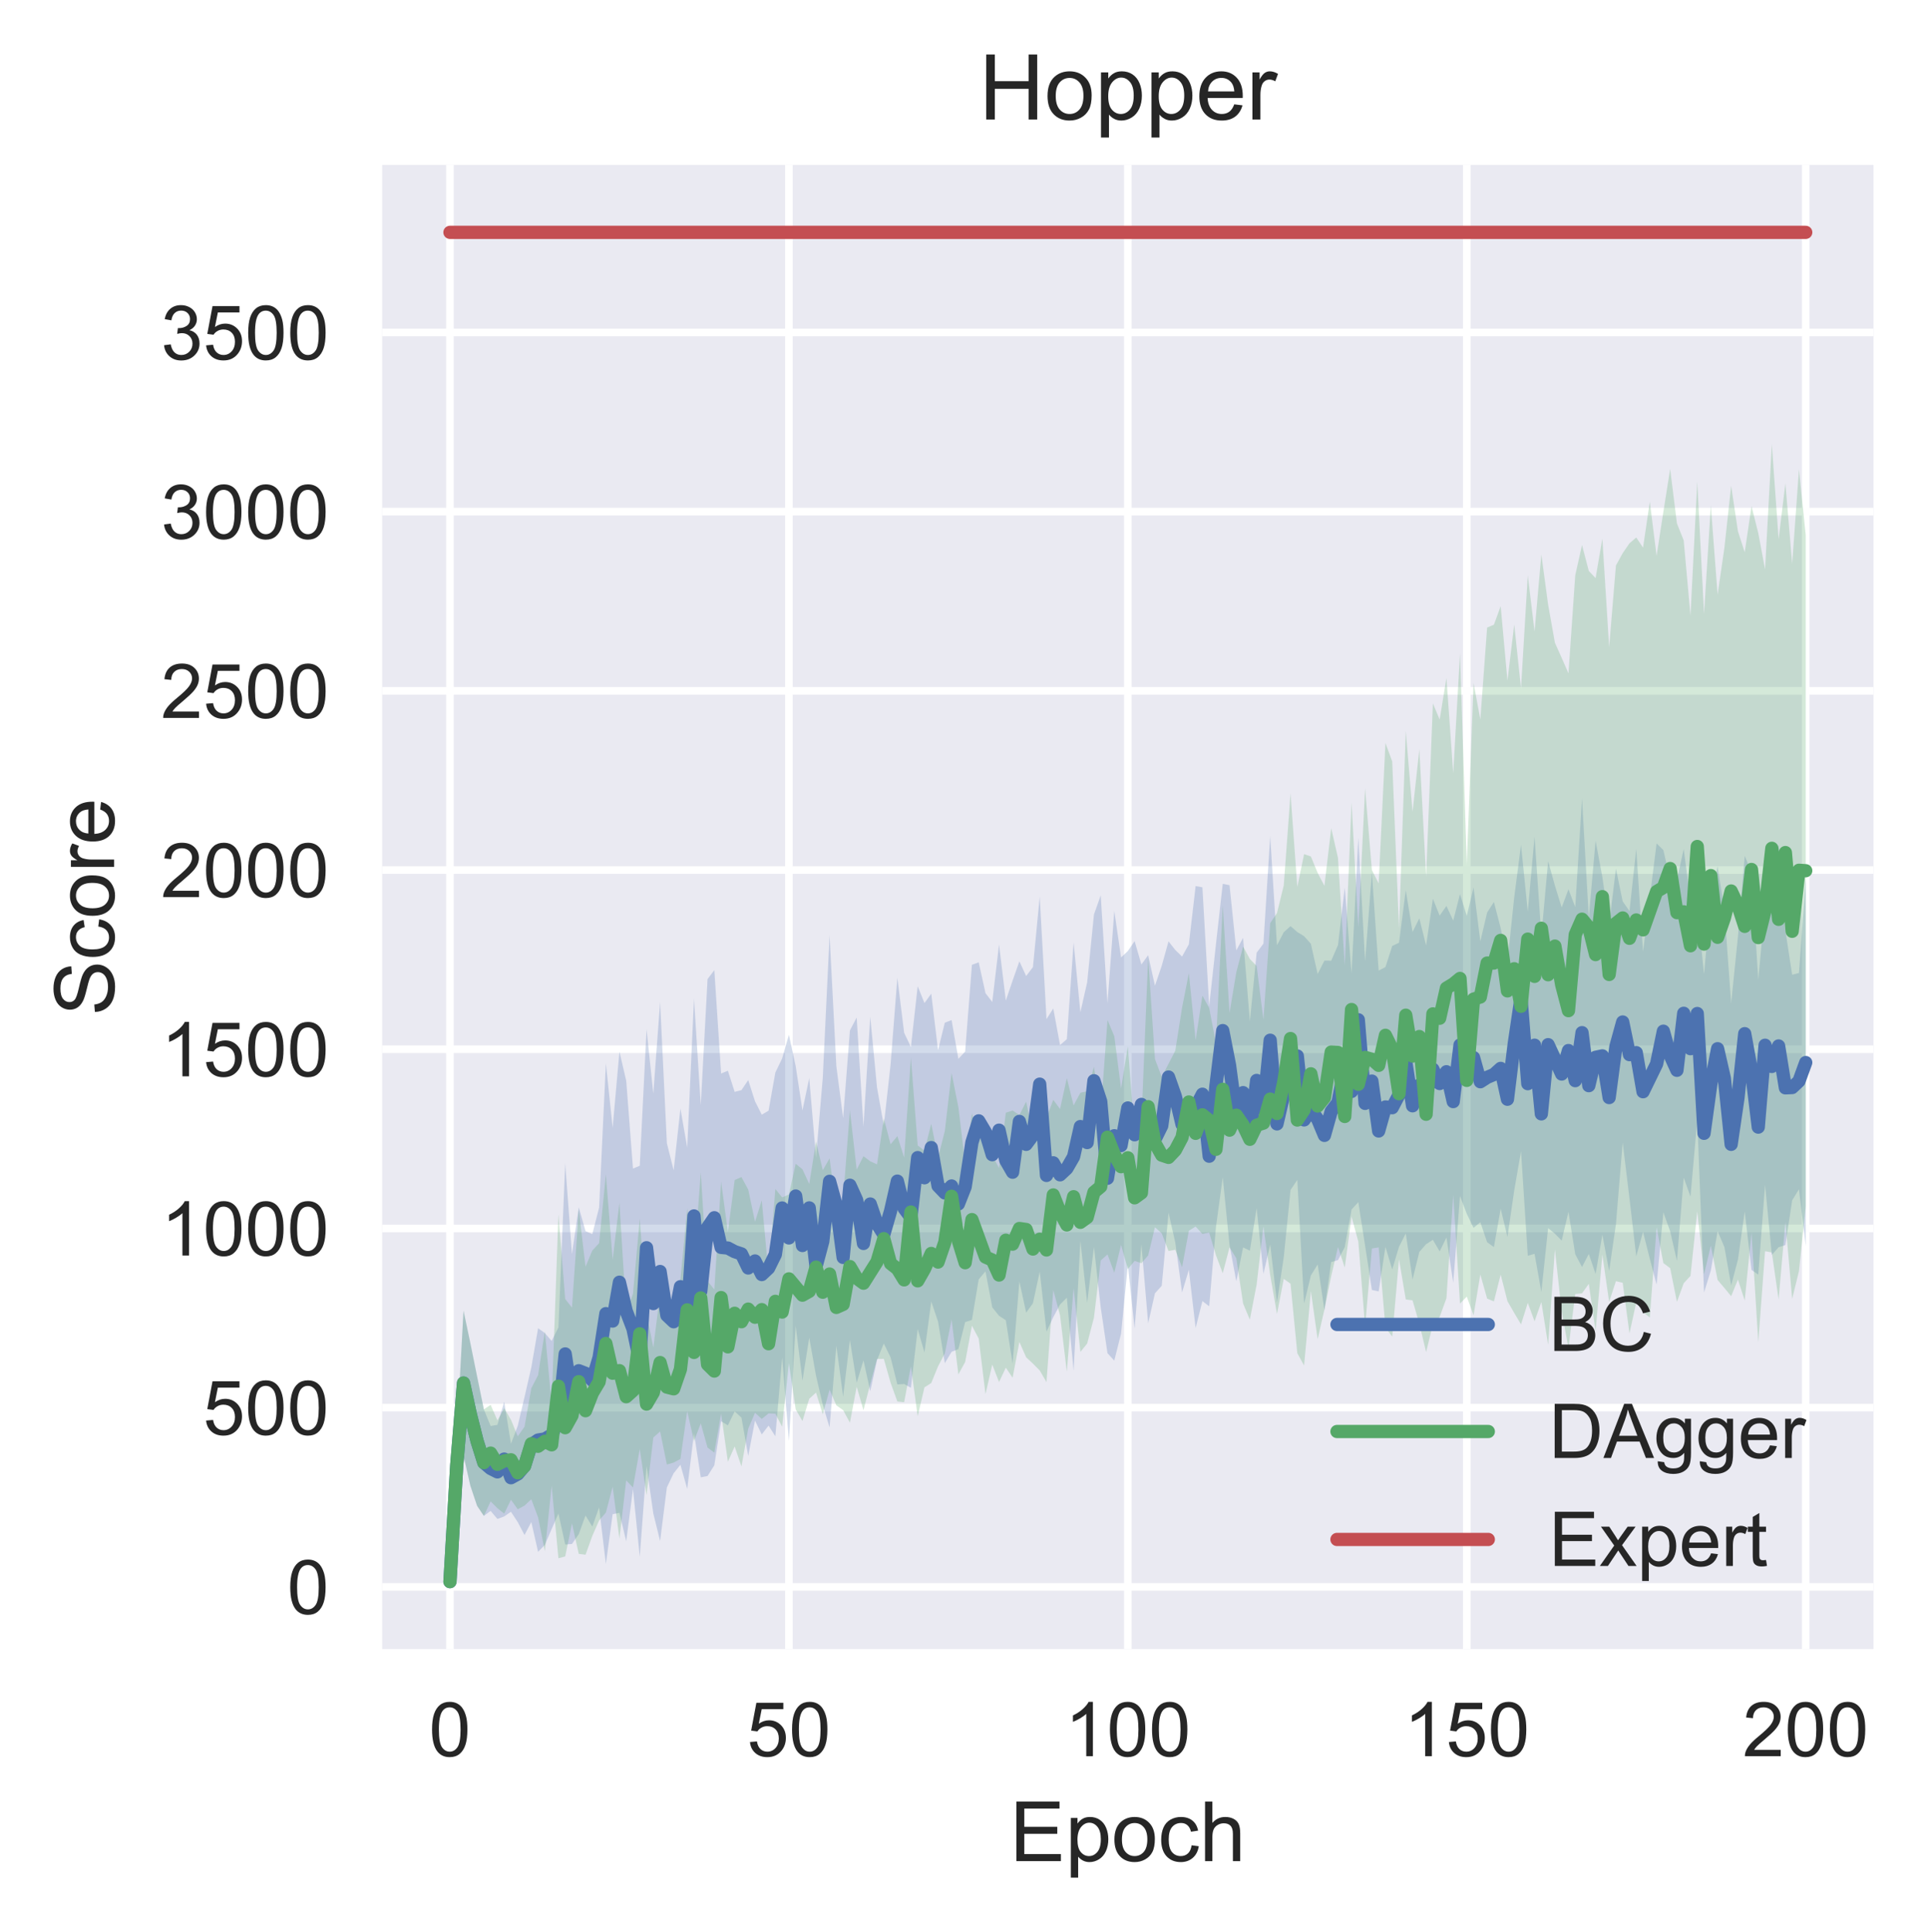 <?xml version="1.0" encoding="utf-8" standalone="no"?>
<!DOCTYPE svg PUBLIC "-//W3C//DTD SVG 1.1//EN"
  "http://www.w3.org/Graphics/SVG/1.1/DTD/svg11.dtd">
<!-- Created with matplotlib (https://matplotlib.org/) -->
<svg height="255.315pt" version="1.1" viewBox="0 0 254.784 255.315" width="254.784pt" xmlns="http://www.w3.org/2000/svg" xmlns:xlink="http://www.w3.org/1999/xlink">
 <defs>
  <style type="text/css">
*{stroke-linecap:butt;stroke-linejoin:round;}
  </style>
 </defs>
 <g id="figure_1">
  <g id="patch_1">
   <path d="M 0 255.315 
L 254.784 255.315 
L 254.784 0 
L 0 0 
z
" style="fill:#ffffff;"/>
  </g>
  <g id="axes_1">
   <g id="patch_2">
    <path d="M 50.504 217.909 
L 247.584 217.909 
L 247.584 21.789 
L 50.504 21.789 
z
" style="fill:#eaeaf2;"/>
   </g>
   <g id="matplotlib.axis_1">
    <g id="xtick_1">
     <g id="line2d_1">
      <path clip-path="url(#p3f9ed97355)" d="M 59.462 217.909 
L 59.462 21.789 
" style="fill:none;stroke:#ffffff;stroke-linecap:round;"/>
     </g>
     <g id="line2d_2"/>
     <g id="text_1">
      <!-- 0 -->
      <defs>
       <path d="M 4.156 35.297 
Q 4.156 48 6.766 55.734 
Q 9.375 63.484 14.516 67.672 
Q 19.672 71.875 27.484 71.875 
Q 33.25 71.875 37.594 69.547 
Q 41.938 67.234 44.766 62.859 
Q 47.609 58.5 49.219 52.219 
Q 50.828 45.953 50.828 35.297 
Q 50.828 22.703 48.234 14.969 
Q 45.656 7.234 40.5 3 
Q 35.359 -1.219 27.484 -1.219 
Q 17.141 -1.219 11.234 6.203 
Q 4.156 15.141 4.156 35.297 
z
M 13.188 35.297 
Q 13.188 17.672 17.312 11.828 
Q 21.438 6 27.484 6 
Q 33.547 6 37.672 11.859 
Q 41.797 17.719 41.797 35.297 
Q 41.797 52.984 37.672 58.781 
Q 33.547 64.594 27.391 64.594 
Q 21.344 64.594 17.719 59.469 
Q 13.188 52.938 13.188 35.297 
z
" id="ArialMT-48"/>
      </defs>
      <g style="fill:#262626;" transform="translate(56.681 232.067)scale(0.1 -0.1)">
       <use xlink:href="#ArialMT-48"/>
      </g>
     </g>
    </g>
    <g id="xtick_2">
     <g id="line2d_3">
      <path clip-path="url(#p3f9ed97355)" d="M 104.253 217.909 
L 104.253 21.789 
" style="fill:none;stroke:#ffffff;stroke-linecap:round;"/>
     </g>
     <g id="line2d_4"/>
     <g id="text_2">
      <!-- 50 -->
      <defs>
       <path d="M 4.156 18.75 
L 13.375 19.531 
Q 14.406 12.797 18.141 9.391 
Q 21.875 6 27.156 6 
Q 33.5 6 37.891 10.781 
Q 42.281 15.578 42.281 23.484 
Q 42.281 31 38.062 35.344 
Q 33.844 39.703 27 39.703 
Q 22.75 39.703 19.328 37.766 
Q 15.922 35.844 13.969 32.766 
L 5.719 33.844 
L 12.641 70.609 
L 48.25 70.609 
L 48.25 62.203 
L 19.672 62.203 
L 15.828 42.969 
Q 22.266 47.469 29.344 47.469 
Q 38.719 47.469 45.156 40.969 
Q 51.609 34.469 51.609 24.266 
Q 51.609 14.547 45.953 7.469 
Q 39.062 -1.219 27.156 -1.219 
Q 17.391 -1.219 11.203 4.25 
Q 5.031 9.719 4.156 18.75 
z
" id="ArialMT-53"/>
      </defs>
      <g style="fill:#262626;" transform="translate(98.692 232.067)scale(0.1 -0.1)">
       <use xlink:href="#ArialMT-53"/>
       <use x="55.615" xlink:href="#ArialMT-48"/>
      </g>
     </g>
    </g>
    <g id="xtick_3">
     <g id="line2d_5">
      <path clip-path="url(#p3f9ed97355)" d="M 149.044 217.909 
L 149.044 21.789 
" style="fill:none;stroke:#ffffff;stroke-linecap:round;"/>
     </g>
     <g id="line2d_6"/>
     <g id="text_3">
      <!-- 100 -->
      <defs>
       <path d="M 37.25 0 
L 28.469 0 
L 28.469 56 
Q 25.297 52.984 20.141 49.953 
Q 14.984 46.922 10.891 45.406 
L 10.891 53.906 
Q 18.266 57.375 23.781 62.297 
Q 29.297 67.234 31.594 71.875 
L 37.25 71.875 
z
" id="ArialMT-49"/>
      </defs>
      <g style="fill:#262626;" transform="translate(140.702 232.067)scale(0.1 -0.1)">
       <use xlink:href="#ArialMT-49"/>
       <use x="55.615" xlink:href="#ArialMT-48"/>
       <use x="111.23" xlink:href="#ArialMT-48"/>
      </g>
     </g>
    </g>
    <g id="xtick_4">
     <g id="line2d_7">
      <path clip-path="url(#p3f9ed97355)" d="M 193.835 217.909 
L 193.835 21.789 
" style="fill:none;stroke:#ffffff;stroke-linecap:round;"/>
     </g>
     <g id="line2d_8"/>
     <g id="text_4">
      <!-- 150 -->
      <g style="fill:#262626;" transform="translate(185.493 232.067)scale(0.1 -0.1)">
       <use xlink:href="#ArialMT-49"/>
       <use x="55.615" xlink:href="#ArialMT-53"/>
       <use x="111.23" xlink:href="#ArialMT-48"/>
      </g>
     </g>
    </g>
    <g id="xtick_5">
     <g id="line2d_9">
      <path clip-path="url(#p3f9ed97355)" d="M 238.625 217.909 
L 238.625 21.789 
" style="fill:none;stroke:#ffffff;stroke-linecap:round;"/>
     </g>
     <g id="line2d_10"/>
     <g id="text_5">
      <!-- 200 -->
      <defs>
       <path d="M 50.344 8.453 
L 50.344 0 
L 3.031 0 
Q 2.938 3.172 4.047 6.109 
Q 5.859 10.938 9.828 15.625 
Q 13.812 20.312 21.344 26.469 
Q 33.016 36.031 37.109 41.625 
Q 41.219 47.219 41.219 52.203 
Q 41.219 57.422 37.469 61 
Q 33.734 64.594 27.734 64.594 
Q 21.391 64.594 17.578 60.781 
Q 13.766 56.984 13.719 50.25 
L 4.688 51.172 
Q 5.609 61.281 11.656 66.578 
Q 17.719 71.875 27.938 71.875 
Q 38.234 71.875 44.234 66.156 
Q 50.25 60.453 50.25 52 
Q 50.25 47.703 48.484 43.547 
Q 46.734 39.406 42.656 34.812 
Q 38.578 30.219 29.109 22.219 
Q 21.188 15.578 18.938 13.203 
Q 16.703 10.844 15.234 8.453 
z
" id="ArialMT-50"/>
      </defs>
      <g style="fill:#262626;" transform="translate(230.284 232.067)scale(0.1 -0.1)">
       <use xlink:href="#ArialMT-50"/>
       <use x="55.615" xlink:href="#ArialMT-48"/>
       <use x="111.23" xlink:href="#ArialMT-48"/>
      </g>
     </g>
    </g>
    <g id="text_6">
     <!-- Epoch -->
     <defs>
      <path d="M 7.906 0 
L 7.906 71.578 
L 59.672 71.578 
L 59.672 63.141 
L 17.391 63.141 
L 17.391 41.219 
L 56.984 41.219 
L 56.984 32.812 
L 17.391 32.812 
L 17.391 8.453 
L 61.328 8.453 
L 61.328 0 
z
" id="ArialMT-69"/>
      <path d="M 6.594 -19.875 
L 6.594 51.859 
L 14.594 51.859 
L 14.594 45.125 
Q 17.438 49.078 21 51.047 
Q 24.562 53.031 29.641 53.031 
Q 36.281 53.031 41.359 49.609 
Q 46.438 46.188 49.016 39.953 
Q 51.609 33.734 51.609 26.312 
Q 51.609 18.359 48.75 11.984 
Q 45.906 5.609 40.453 2.219 
Q 35.016 -1.172 29 -1.172 
Q 24.609 -1.172 21.109 0.688 
Q 17.625 2.547 15.375 5.375 
L 15.375 -19.875 
z
M 14.547 25.641 
Q 14.547 15.625 18.594 10.844 
Q 22.656 6.062 28.422 6.062 
Q 34.281 6.062 38.453 11.016 
Q 42.625 15.969 42.625 26.375 
Q 42.625 36.281 38.547 41.203 
Q 34.469 46.141 28.812 46.141 
Q 23.188 46.141 18.859 40.891 
Q 14.547 35.641 14.547 25.641 
z
" id="ArialMT-112"/>
      <path d="M 3.328 25.922 
Q 3.328 40.328 11.328 47.266 
Q 18.016 53.031 27.641 53.031 
Q 38.328 53.031 45.109 46.016 
Q 51.906 39.016 51.906 26.656 
Q 51.906 16.656 48.906 10.906 
Q 45.906 5.172 40.156 2 
Q 34.422 -1.172 27.641 -1.172 
Q 16.75 -1.172 10.031 5.812 
Q 3.328 12.797 3.328 25.922 
z
M 12.359 25.922 
Q 12.359 15.969 16.703 11.016 
Q 21.047 6.062 27.641 6.062 
Q 34.188 6.062 38.531 11.031 
Q 42.875 16.016 42.875 26.219 
Q 42.875 35.844 38.5 40.797 
Q 34.125 45.75 27.641 45.75 
Q 21.047 45.75 16.703 40.812 
Q 12.359 35.891 12.359 25.922 
z
" id="ArialMT-111"/>
      <path d="M 40.438 19 
L 49.078 17.875 
Q 47.656 8.938 41.812 3.875 
Q 35.984 -1.172 27.484 -1.172 
Q 16.844 -1.172 10.375 5.781 
Q 3.906 12.75 3.906 25.734 
Q 3.906 34.125 6.688 40.422 
Q 9.469 46.734 15.156 49.875 
Q 20.844 53.031 27.547 53.031 
Q 35.984 53.031 41.359 48.75 
Q 46.734 44.484 48.25 36.625 
L 39.703 35.297 
Q 38.484 40.531 35.375 43.156 
Q 32.281 45.797 27.875 45.797 
Q 21.234 45.797 17.078 41.031 
Q 12.938 36.281 12.938 25.984 
Q 12.938 15.531 16.938 10.797 
Q 20.953 6.062 27.391 6.062 
Q 32.562 6.062 36.031 9.234 
Q 39.5 12.406 40.438 19 
z
" id="ArialMT-99"/>
      <path d="M 6.594 0 
L 6.594 71.578 
L 15.375 71.578 
L 15.375 45.906 
Q 21.531 53.031 30.906 53.031 
Q 36.672 53.031 40.922 50.75 
Q 45.172 48.484 47 44.484 
Q 48.828 40.484 48.828 32.859 
L 48.828 0 
L 40.047 0 
L 40.047 32.859 
Q 40.047 39.453 37.188 42.453 
Q 34.328 45.453 29.109 45.453 
Q 25.203 45.453 21.75 43.422 
Q 18.312 41.406 16.844 37.938 
Q 15.375 34.469 15.375 28.375 
L 15.375 0 
z
" id="ArialMT-104"/>
     </defs>
     <g style="fill:#262626;" transform="translate(133.449 245.928)scale(0.11 -0.11)">
      <use xlink:href="#ArialMT-69"/>
      <use x="66.699" xlink:href="#ArialMT-112"/>
      <use x="122.314" xlink:href="#ArialMT-111"/>
      <use x="177.93" xlink:href="#ArialMT-99"/>
      <use x="227.93" xlink:href="#ArialMT-104"/>
     </g>
    </g>
   </g>
   <g id="matplotlib.axis_2">
    <g id="ytick_1">
     <g id="line2d_11">
      <path clip-path="url(#p3f9ed97355)" d="M 50.504 209.685 
L 247.584 209.685 
" style="fill:none;stroke:#ffffff;stroke-linecap:round;"/>
     </g>
     <g id="line2d_12"/>
     <g id="text_7">
      <!-- 0 -->
      <g style="fill:#262626;" transform="translate(37.943 213.264)scale(0.1 -0.1)">
       <use xlink:href="#ArialMT-48"/>
      </g>
     </g>
    </g>
    <g id="ytick_2">
     <g id="line2d_13">
      <path clip-path="url(#p3f9ed97355)" d="M 50.504 186.006 
L 247.584 186.006 
" style="fill:none;stroke:#ffffff;stroke-linecap:round;"/>
     </g>
     <g id="line2d_14"/>
     <g id="text_8">
      <!-- 500 -->
      <g style="fill:#262626;" transform="translate(26.821 189.585)scale(0.1 -0.1)">
       <use xlink:href="#ArialMT-53"/>
       <use x="55.615" xlink:href="#ArialMT-48"/>
       <use x="111.23" xlink:href="#ArialMT-48"/>
      </g>
     </g>
    </g>
    <g id="ytick_3">
     <g id="line2d_15">
      <path clip-path="url(#p3f9ed97355)" d="M 50.504 162.327 
L 247.584 162.327 
" style="fill:none;stroke:#ffffff;stroke-linecap:round;"/>
     </g>
     <g id="line2d_16"/>
     <g id="text_9">
      <!-- 1000 -->
      <g style="fill:#262626;" transform="translate(21.26 165.905)scale(0.1 -0.1)">
       <use xlink:href="#ArialMT-49"/>
       <use x="55.615" xlink:href="#ArialMT-48"/>
       <use x="111.23" xlink:href="#ArialMT-48"/>
       <use x="166.846" xlink:href="#ArialMT-48"/>
      </g>
     </g>
    </g>
    <g id="ytick_4">
     <g id="line2d_17">
      <path clip-path="url(#p3f9ed97355)" d="M 50.504 138.647 
L 247.584 138.647 
" style="fill:none;stroke:#ffffff;stroke-linecap:round;"/>
     </g>
     <g id="line2d_18"/>
     <g id="text_10">
      <!-- 1500 -->
      <g style="fill:#262626;" transform="translate(21.26 142.226)scale(0.1 -0.1)">
       <use xlink:href="#ArialMT-49"/>
       <use x="55.615" xlink:href="#ArialMT-53"/>
       <use x="111.23" xlink:href="#ArialMT-48"/>
       <use x="166.846" xlink:href="#ArialMT-48"/>
      </g>
     </g>
    </g>
    <g id="ytick_5">
     <g id="line2d_19">
      <path clip-path="url(#p3f9ed97355)" d="M 50.504 114.968 
L 247.584 114.968 
" style="fill:none;stroke:#ffffff;stroke-linecap:round;"/>
     </g>
     <g id="line2d_20"/>
     <g id="text_11">
      <!-- 2000 -->
      <g style="fill:#262626;" transform="translate(21.26 118.547)scale(0.1 -0.1)">
       <use xlink:href="#ArialMT-50"/>
       <use x="55.615" xlink:href="#ArialMT-48"/>
       <use x="111.23" xlink:href="#ArialMT-48"/>
       <use x="166.846" xlink:href="#ArialMT-48"/>
      </g>
     </g>
    </g>
    <g id="ytick_6">
     <g id="line2d_21">
      <path clip-path="url(#p3f9ed97355)" d="M 50.504 91.288 
L 247.584 91.288 
" style="fill:none;stroke:#ffffff;stroke-linecap:round;"/>
     </g>
     <g id="line2d_22"/>
     <g id="text_12">
      <!-- 2500 -->
      <g style="fill:#262626;" transform="translate(21.26 94.867)scale(0.1 -0.1)">
       <use xlink:href="#ArialMT-50"/>
       <use x="55.615" xlink:href="#ArialMT-53"/>
       <use x="111.23" xlink:href="#ArialMT-48"/>
       <use x="166.846" xlink:href="#ArialMT-48"/>
      </g>
     </g>
    </g>
    <g id="ytick_7">
     <g id="line2d_23">
      <path clip-path="url(#p3f9ed97355)" d="M 50.504 67.609 
L 247.584 67.609 
" style="fill:none;stroke:#ffffff;stroke-linecap:round;"/>
     </g>
     <g id="line2d_24"/>
     <g id="text_13">
      <!-- 3000 -->
      <defs>
       <path d="M 4.203 18.891 
L 12.984 20.062 
Q 14.5 12.594 18.141 9.297 
Q 21.781 6 27 6 
Q 33.203 6 37.469 10.297 
Q 41.75 14.594 41.75 20.953 
Q 41.75 27 37.797 30.922 
Q 33.844 34.859 27.734 34.859 
Q 25.25 34.859 21.531 33.891 
L 22.516 41.609 
Q 23.391 41.5 23.922 41.5 
Q 29.547 41.5 34.031 44.422 
Q 38.531 47.359 38.531 53.469 
Q 38.531 58.297 35.25 61.469 
Q 31.984 64.656 26.812 64.656 
Q 21.688 64.656 18.266 61.422 
Q 14.844 58.203 13.875 51.766 
L 5.078 53.328 
Q 6.688 62.156 12.391 67.016 
Q 18.109 71.875 26.609 71.875 
Q 32.469 71.875 37.391 69.359 
Q 42.328 66.844 44.938 62.5 
Q 47.562 58.156 47.562 53.266 
Q 47.562 48.641 45.062 44.828 
Q 42.578 41.016 37.703 38.766 
Q 44.047 37.312 47.562 32.688 
Q 51.078 28.078 51.078 21.141 
Q 51.078 11.766 44.234 5.25 
Q 37.406 -1.266 26.953 -1.266 
Q 17.531 -1.266 11.297 4.344 
Q 5.078 9.969 4.203 18.891 
z
" id="ArialMT-51"/>
      </defs>
      <g style="fill:#262626;" transform="translate(21.26 71.188)scale(0.1 -0.1)">
       <use xlink:href="#ArialMT-51"/>
       <use x="55.615" xlink:href="#ArialMT-48"/>
       <use x="111.23" xlink:href="#ArialMT-48"/>
       <use x="166.846" xlink:href="#ArialMT-48"/>
      </g>
     </g>
    </g>
    <g id="ytick_8">
     <g id="line2d_25">
      <path clip-path="url(#p3f9ed97355)" d="M 50.504 43.929 
L 247.584 43.929 
" style="fill:none;stroke:#ffffff;stroke-linecap:round;"/>
     </g>
     <g id="line2d_26"/>
     <g id="text_14">
      <!-- 3500 -->
      <g style="fill:#262626;" transform="translate(21.26 47.508)scale(0.1 -0.1)">
       <use xlink:href="#ArialMT-51"/>
       <use x="55.615" xlink:href="#ArialMT-53"/>
       <use x="111.23" xlink:href="#ArialMT-48"/>
       <use x="166.846" xlink:href="#ArialMT-48"/>
      </g>
     </g>
    </g>
    <g id="text_15">
     <!-- Score -->
     <defs>
      <path d="M 4.5 23 
L 13.422 23.781 
Q 14.062 18.406 16.375 14.969 
Q 18.703 11.531 23.578 9.406 
Q 28.469 7.281 34.578 7.281 
Q 39.984 7.281 44.141 8.891 
Q 48.297 10.5 50.312 13.297 
Q 52.344 16.109 52.344 19.438 
Q 52.344 22.797 50.391 25.312 
Q 48.438 27.828 43.953 29.547 
Q 41.062 30.672 31.203 33.031 
Q 21.344 35.406 17.391 37.5 
Q 12.25 40.188 9.734 44.156 
Q 7.234 48.141 7.234 53.078 
Q 7.234 58.5 10.297 63.203 
Q 13.375 67.922 19.281 70.359 
Q 25.203 72.797 32.422 72.797 
Q 40.375 72.797 46.453 70.234 
Q 52.547 67.672 55.812 62.688 
Q 59.078 57.719 59.328 51.422 
L 50.25 50.734 
Q 49.516 57.516 45.281 60.984 
Q 41.062 64.453 32.812 64.453 
Q 24.219 64.453 20.281 61.297 
Q 16.359 58.156 16.359 53.719 
Q 16.359 49.859 19.141 47.359 
Q 21.875 44.875 33.422 42.266 
Q 44.969 39.656 49.266 37.703 
Q 55.516 34.812 58.484 30.391 
Q 61.469 25.984 61.469 20.219 
Q 61.469 14.5 58.203 9.438 
Q 54.938 4.391 48.797 1.578 
Q 42.672 -1.219 35.016 -1.219 
Q 25.297 -1.219 18.719 1.609 
Q 12.156 4.438 8.422 10.125 
Q 4.688 15.828 4.5 23 
z
" id="ArialMT-83"/>
      <path d="M 6.5 0 
L 6.5 51.859 
L 14.406 51.859 
L 14.406 44 
Q 17.438 49.516 20 51.266 
Q 22.562 53.031 25.641 53.031 
Q 30.078 53.031 34.672 50.203 
L 31.641 42.047 
Q 28.422 43.953 25.203 43.953 
Q 22.312 43.953 20.016 42.219 
Q 17.719 40.484 16.75 37.406 
Q 15.281 32.719 15.281 27.156 
L 15.281 0 
z
" id="ArialMT-114"/>
      <path d="M 42.094 16.703 
L 51.172 15.578 
Q 49.031 7.625 43.219 3.219 
Q 37.406 -1.172 28.375 -1.172 
Q 17 -1.172 10.328 5.828 
Q 3.656 12.844 3.656 25.484 
Q 3.656 38.578 10.391 45.797 
Q 17.141 53.031 27.875 53.031 
Q 38.281 53.031 44.875 45.953 
Q 51.469 38.875 51.469 26.031 
Q 51.469 25.25 51.422 23.688 
L 12.75 23.688 
Q 13.234 15.141 17.578 10.594 
Q 21.922 6.062 28.422 6.062 
Q 33.25 6.062 36.672 8.594 
Q 40.094 11.141 42.094 16.703 
z
M 13.234 30.906 
L 42.188 30.906 
Q 41.609 37.453 38.875 40.719 
Q 34.672 45.797 27.984 45.797 
Q 21.922 45.797 17.797 41.75 
Q 13.672 37.703 13.234 30.906 
z
" id="ArialMT-101"/>
     </defs>
     <g style="fill:#262626;" transform="translate(15.074 134.216)rotate(-90)scale(0.11 -0.11)">
      <use xlink:href="#ArialMT-83"/>
      <use x="66.699" xlink:href="#ArialMT-99"/>
      <use x="116.699" xlink:href="#ArialMT-111"/>
      <use x="172.314" xlink:href="#ArialMT-114"/>
      <use x="205.615" xlink:href="#ArialMT-101"/>
     </g>
    </g>
   </g>
   <g id="PolyCollection_1">
    <path clip-path="url(#p3f9ed97355)" d="M 59.462 208.685 
L 59.462 209.304 
L 60.358 197.494 
L 61.253 192.315 
L 62.149 196.294 
L 63.045 198.978 
L 63.941 200.312 
L 64.837 199.651 
L 65.733 200.718 
L 66.628 200.381 
L 67.524 199.768 
L 68.42 201.137 
L 69.316 202.841 
L 70.212 201.121 
L 71.107 205.062 
L 72.003 204.136 
L 72.899 202.051 
L 73.795 200.002 
L 74.691 204.095 
L 75.587 204.02 
L 76.482 202.731 
L 77.378 200.264 
L 78.274 201.729 
L 79.17 199.205 
L 80.066 206.655 
L 80.961 200.088 
L 81.857 199.905 
L 82.753 203.672 
L 83.649 196.763 
L 84.545 205.711 
L 85.441 193.73 
L 86.336 199.999 
L 87.232 203.637 
L 88.128 196.548 
L 89.024 194.674 
L 89.92 193.554 
L 90.815 196.741 
L 91.711 189.389 
L 92.607 195.218 
L 93.503 195.037 
L 94.399 193.626 
L 95.295 187.807 
L 96.19 188.347 
L 97.086 186.503 
L 97.982 187.33 
L 98.878 192.383 
L 99.774 187.724 
L 100.669 189.545 
L 101.565 188.381 
L 102.461 189.793 
L 103.357 179.385 
L 104.253 190.43 
L 105.149 175.207 
L 106.044 182.439 
L 106.94 176.763 
L 107.836 181.791 
L 108.732 185.648 
L 109.628 188.617 
L 110.523 177.837 
L 111.419 184.567 
L 112.315 177.076 
L 113.211 182.725 
L 114.107 179.76 
L 115.003 183.833 
L 115.898 179.721 
L 116.794 177.531 
L 117.69 179.37 
L 118.586 182.944 
L 119.482 182.881 
L 120.377 183.379 
L 121.273 175.623 
L 122.169 178.714 
L 123.065 171.978 
L 123.961 174.634 
L 124.857 180.128 
L 125.752 178.632 
L 126.648 178.267 
L 127.544 174.707 
L 128.44 174.416 
L 129.336 169.061 
L 130.231 167.996 
L 131.127 172.755 
L 132.023 173.871 
L 132.919 174.46 
L 133.815 180.215 
L 134.711 169.343 
L 135.606 173.457 
L 136.502 172.217 
L 137.398 168.044 
L 138.294 175.973 
L 139.19 174.046 
L 140.085 172.383 
L 140.981 171.482 
L 141.877 181.15 
L 142.773 163.967 
L 143.669 172.156 
L 144.565 164.778 
L 145.46 172.773 
L 146.356 178.816 
L 147.252 179.786 
L 148.148 176.226 
L 149.044 167.144 
L 149.939 175.538 
L 150.835 164.427 
L 151.731 174.865 
L 152.627 170.898 
L 153.523 169.903 
L 154.419 160.248 
L 155.314 164.184 
L 156.21 170.784 
L 157.106 167.792 
L 158.002 175.49 
L 158.898 171.927 
L 159.793 172.609 
L 160.689 162.128 
L 161.585 155.573 
L 162.481 164.534 
L 163.377 169.311 
L 164.273 164.832 
L 165.168 165.271 
L 166.064 159.653 
L 166.96 168.331 
L 167.856 164.451 
L 168.752 172.118 
L 169.647 166.135 
L 170.543 157.247 
L 171.439 155.916 
L 172.335 172.266 
L 173.231 168.544 
L 174.127 167.088 
L 175.022 173.13 
L 175.918 166.768 
L 176.814 166.512 
L 177.71 164.798 
L 178.606 159.837 
L 179.501 158.845 
L 180.397 164.609 
L 181.293 170.455 
L 182.189 170.645 
L 183.085 164.77 
L 183.981 167.749 
L 184.876 164.762 
L 185.772 162.994 
L 186.668 169.088 
L 187.564 165.427 
L 188.46 164.41 
L 189.355 163.829 
L 190.251 165.366 
L 191.147 163.529 
L 192.043 169.493 
L 192.939 158.044 
L 193.835 160.391 
L 194.73 162.248 
L 195.626 161.504 
L 196.522 164.151 
L 197.418 164.789 
L 198.314 159.729 
L 199.209 163.455 
L 200.105 157.309 
L 201.001 152.133 
L 201.897 165.943 
L 202.793 165.68 
L 203.689 170.731 
L 204.584 162.283 
L 205.48 163.021 
L 206.376 163.939 
L 207.272 160.135 
L 208.168 165.743 
L 209.063 167.425 
L 209.959 165.702 
L 210.855 168.346 
L 211.751 163.164 
L 212.647 167.948 
L 213.543 161.786 
L 214.438 150.99 
L 215.334 158.35 
L 216.23 166.016 
L 217.126 162.786 
L 218.022 166.344 
L 218.917 169.741 
L 219.813 160.197 
L 220.709 162.7 
L 221.605 166.606 
L 222.501 155.611 
L 223.397 158.119 
L 224.292 148.02 
L 225.188 170.795 
L 226.084 167.883 
L 226.98 162.686 
L 227.876 164.784 
L 228.771 169.855 
L 229.667 166.46 
L 230.563 160.089 
L 231.459 167.808 
L 232.355 168.427 
L 233.251 156.565 
L 234.146 165.82 
L 235.042 164.81 
L 235.938 164.528 
L 236.834 158.613 
L 237.73 157.155 
L 238.625 164.626 
L 238.625 116.185 
L 238.625 116.185 
L 237.73 128.572 
L 236.834 128.801 
L 235.938 122.971 
L 235.042 111.616 
L 234.146 116.027 
L 233.251 119.672 
L 232.355 129.453 
L 231.459 115.244 
L 230.563 113.091 
L 229.667 123.751 
L 228.771 132.572 
L 227.876 120.21 
L 226.98 114.469 
L 226.084 118.623 
L 225.188 128.722 
L 224.292 119.833 
L 223.397 119.028 
L 222.501 112.179 
L 221.605 116.255 
L 220.709 116.212 
L 219.813 112.327 
L 218.917 111.442 
L 218.022 118.572 
L 217.126 125.737 
L 216.23 112.174 
L 215.334 120.373 
L 214.438 119.103 
L 213.543 114.78 
L 212.647 122.12 
L 211.751 115.884 
L 210.855 111.084 
L 209.959 121.218 
L 209.063 105.485 
L 208.168 119.855 
L 207.272 117.504 
L 206.376 119.907 
L 205.48 117.015 
L 204.584 113.802 
L 203.689 123.643 
L 202.793 110.542 
L 201.897 120.45 
L 201.001 111.626 
L 200.105 118.557 
L 199.209 127.055 
L 198.314 122.628 
L 197.418 119.182 
L 196.522 120.582 
L 195.626 124.382 
L 194.73 117.25 
L 193.835 121.025 
L 192.939 118.138 
L 192.043 121.64 
L 191.147 119.711 
L 190.251 120.988 
L 189.355 118.751 
L 188.46 124.937 
L 187.564 121.344 
L 186.668 123.151 
L 185.772 117.612 
L 184.876 124.575 
L 183.981 124.996 
L 183.085 127.782 
L 182.189 128.257 
L 181.293 115.257 
L 180.397 126.996 
L 179.501 110.664 
L 178.606 128.619 
L 177.71 117.285 
L 176.814 124.877 
L 175.918 126.944 
L 175.022 126.931 
L 174.127 128.701 
L 173.231 124.707 
L 172.335 123.705 
L 171.439 123.158 
L 170.543 122.377 
L 169.647 123.181 
L 168.752 124.908 
L 167.856 110.457 
L 166.96 124.697 
L 166.064 125.887 
L 165.168 134.955 
L 164.273 123.93 
L 163.377 125.58 
L 162.481 116.962 
L 161.585 116.792 
L 160.689 124.742 
L 159.793 132.954 
L 158.898 117.249 
L 158.002 117.083 
L 157.106 124.783 
L 156.21 126.395 
L 155.314 125.53 
L 154.419 124.39 
L 153.523 127.616 
L 152.627 130.25 
L 151.731 126.217 
L 150.835 127.446 
L 149.939 124.36 
L 149.044 125.67 
L 148.148 126.517 
L 147.252 120.368 
L 146.356 132.57 
L 145.46 118.313 
L 144.565 120.842 
L 143.669 129.803 
L 142.773 133.761 
L 141.877 124.545 
L 140.981 137.323 
L 140.085 138.096 
L 139.19 133.263 
L 138.294 134.664 
L 137.398 118.473 
L 136.502 127.795 
L 135.606 128.972 
L 134.711 127.03 
L 133.815 129.575 
L 132.919 132.214 
L 132.023 124.807 
L 131.127 132.406 
L 130.231 131.232 
L 129.336 127.16 
L 128.44 127.488 
L 127.544 138.957 
L 126.648 139.919 
L 125.752 134.796 
L 124.857 135.138 
L 123.961 138.762 
L 123.065 131.303 
L 122.169 132.545 
L 121.273 130.314 
L 120.377 138.354 
L 119.482 136.47 
L 118.586 129.199 
L 117.69 140.66 
L 116.794 148.722 
L 115.898 143.712 
L 115.003 134.359 
L 114.107 148.856 
L 113.211 134.455 
L 112.315 136.156 
L 111.419 147.738 
L 110.523 140.884 
L 109.628 123.58 
L 108.732 142.382 
L 107.836 152.948 
L 106.94 142.455 
L 106.044 146.724 
L 105.149 140.875 
L 104.253 136.738 
L 103.357 139.862 
L 102.461 141.724 
L 101.565 146.766 
L 100.669 147.292 
L 99.774 145.525 
L 98.878 142.721 
L 97.982 144.049 
L 97.086 144.281 
L 96.19 141.486 
L 95.295 141.853 
L 94.399 128.194 
L 93.503 129.378 
L 92.607 146.045 
L 91.711 131.959 
L 90.815 151.645 
L 89.92 146.495 
L 89.024 154.634 
L 88.128 151.072 
L 87.232 132.394 
L 86.336 144.51 
L 85.441 136.021 
L 84.545 154.041 
L 83.649 154.412 
L 82.753 142.803 
L 81.857 138.957 
L 80.961 149.035 
L 80.066 140.514 
L 79.17 159.579 
L 78.274 163.08 
L 77.378 162.682 
L 76.482 159.524 
L 75.587 165.719 
L 74.691 153.72 
L 73.795 175.404 
L 72.899 177.19 
L 72.003 176.151 
L 71.107 175.513 
L 70.212 180.685 
L 69.316 184.597 
L 68.42 188.41 
L 67.524 190.765 
L 66.628 185.231 
L 65.733 188.274 
L 64.837 188.432 
L 63.941 186.236 
L 63.045 181.867 
L 62.149 177.448 
L 61.253 173.192 
L 60.358 189.72 
L 59.462 208.685 
z
" style="fill:#4c72b0;fill-opacity:0.25;"/>
   </g>
   <g id="PolyCollection_2">
    <path clip-path="url(#p3f9ed97355)" d="M 59.462 208.685 
L 59.462 209.304 
L 60.358 197.494 
L 61.253 192.315 
L 62.149 196.294 
L 63.045 198.978 
L 63.941 200.312 
L 64.837 198.393 
L 65.733 199.298 
L 66.628 200.005 
L 67.524 198.185 
L 68.42 199.436 
L 69.316 198.952 
L 70.212 198.114 
L 71.107 200.504 
L 72.003 204.972 
L 72.899 196.329 
L 73.795 205.906 
L 74.691 205.668 
L 75.587 201.308 
L 76.482 205.323 
L 77.378 205.439 
L 78.274 202.958 
L 79.17 200.917 
L 80.066 199.876 
L 80.961 196.468 
L 81.857 203.315 
L 82.753 195.624 
L 83.649 196.555 
L 84.545 191.472 
L 85.441 197.56 
L 86.336 189.954 
L 87.232 189.157 
L 88.128 193.521 
L 89.024 193.264 
L 89.92 192.786 
L 90.815 186.464 
L 91.711 190.421 
L 92.607 188.091 
L 93.503 191.287 
L 94.399 191.952 
L 95.295 186.787 
L 96.19 193.164 
L 97.086 191.141 
L 97.982 193.769 
L 98.878 188.786 
L 99.774 186.683 
L 100.669 187.493 
L 101.565 186.768 
L 102.461 186.804 
L 103.357 188.527 
L 104.253 180.136 
L 105.149 186.233 
L 106.044 187.773 
L 106.94 184.831 
L 107.836 184.019 
L 108.732 186.886 
L 109.628 183.63 
L 110.523 185.704 
L 111.419 186.333 
L 112.315 187.992 
L 113.211 183.249 
L 114.107 186.342 
L 115.003 182.868 
L 115.898 179.576 
L 116.794 179.559 
L 117.69 182.715 
L 118.586 185.192 
L 119.482 185.29 
L 120.377 180.55 
L 121.273 187.137 
L 122.169 183.322 
L 123.065 182.755 
L 123.961 180.552 
L 124.857 178.844 
L 125.752 174.354 
L 126.648 181.614 
L 127.544 179.978 
L 128.44 175.186 
L 129.336 176.879 
L 130.231 184.219 
L 131.127 180.321 
L 132.023 182.624 
L 132.919 180.727 
L 133.815 182.053 
L 134.711 177.323 
L 135.606 179.354 
L 136.502 180.189 
L 137.398 181.09 
L 138.294 182.633 
L 139.19 170.461 
L 140.085 173.807 
L 140.981 181.258 
L 141.877 170.199 
L 142.773 178.643 
L 143.669 177.538 
L 144.565 174.119 
L 145.46 166.563 
L 146.356 165.759 
L 147.252 168.174 
L 148.148 164.505 
L 149.044 167.7 
L 149.939 166.612 
L 150.835 166.92 
L 151.731 165.894 
L 152.627 162.162 
L 153.523 162.973 
L 154.419 165.304 
L 155.314 165.144 
L 156.21 167.448 
L 157.106 162.628 
L 158.002 162.073 
L 158.898 163.06 
L 159.793 162.874 
L 160.689 165.866 
L 161.585 168.243 
L 162.481 164.826 
L 163.377 166.264 
L 164.273 172.25 
L 165.168 174.377 
L 166.064 169.736 
L 166.96 162.065 
L 167.856 168.498 
L 168.752 173.63 
L 169.647 168.989 
L 170.543 169.63 
L 171.439 178.812 
L 172.335 180.44 
L 173.231 170.615 
L 174.127 176.953 
L 175.022 173.038 
L 175.918 168.614 
L 176.814 164.777 
L 177.71 167.49 
L 178.606 160.767 
L 179.501 164.064 
L 180.397 175.288 
L 181.293 164.977 
L 182.189 164.829 
L 183.085 175.433 
L 183.981 176.61 
L 184.876 166.397 
L 185.772 171.71 
L 186.668 171.828 
L 187.564 174.909 
L 188.46 178.663 
L 189.355 174.999 
L 190.251 174.018 
L 191.147 171.549 
L 192.043 157.887 
L 192.939 172.258 
L 193.835 171.335 
L 194.73 173.798 
L 195.626 168.415 
L 196.522 171.597 
L 197.418 171.966 
L 198.314 168.427 
L 199.209 171.938 
L 200.105 173.493 
L 201.001 175.002 
L 201.897 172.162 
L 202.793 174.589 
L 203.689 172.053 
L 204.584 177.702 
L 205.48 165.104 
L 206.376 173.33 
L 207.272 178.12 
L 208.168 170.99 
L 209.063 170.898 
L 209.959 169.65 
L 210.855 175.89 
L 211.751 165.797 
L 212.647 172.027 
L 213.543 169.297 
L 214.438 169.509 
L 215.334 176.188 
L 216.23 172.104 
L 217.126 173.388 
L 218.022 174.086 
L 218.917 162.177 
L 219.813 166.905 
L 220.709 167.571 
L 221.605 172.025 
L 222.501 169.57 
L 223.397 168.593 
L 224.292 160.07 
L 225.188 168.392 
L 226.084 164.604 
L 226.98 169.135 
L 227.876 170.19 
L 228.771 171.276 
L 229.667 169.089 
L 230.563 171.844 
L 231.459 162.893 
L 232.355 177.349 
L 233.251 165.335 
L 234.146 165.498 
L 235.042 171.717 
L 235.938 161.444 
L 236.834 171.636 
L 237.73 167.967 
L 238.625 159.411 
L 238.625 70.702 
L 238.625 70.702 
L 237.73 62.027 
L 236.834 74.484 
L 235.938 63.873 
L 235.042 71.242 
L 234.146 58.688 
L 233.251 75.227 
L 232.355 70.437 
L 231.459 66.89 
L 230.563 72.967 
L 229.667 70.198 
L 228.771 64.197 
L 227.876 72.396 
L 226.98 78.572 
L 226.084 66.795 
L 225.188 81.1 
L 224.292 63.638 
L 223.397 81.356 
L 222.501 71.403 
L 221.605 69.163 
L 220.709 61.962 
L 219.813 67.638 
L 218.917 73.443 
L 218.022 66.29 
L 217.126 72.361 
L 216.23 71.026 
L 215.334 71.788 
L 214.438 73.092 
L 213.543 74.724 
L 212.647 85.506 
L 211.751 71.173 
L 210.855 76.387 
L 209.959 75.445 
L 209.063 72.023 
L 208.168 76.017 
L 207.272 88.976 
L 206.376 86.931 
L 205.48 84.931 
L 204.584 79.902 
L 203.689 73.269 
L 202.793 83.448 
L 201.897 76.023 
L 201.001 90.941 
L 200.105 82.526 
L 199.209 89.932 
L 198.314 80.104 
L 197.418 82.551 
L 196.522 82.924 
L 195.626 95.073 
L 194.73 90.25 
L 193.835 114.194 
L 192.939 86.328 
L 192.043 102.169 
L 191.147 89.587 
L 190.251 95.08 
L 189.355 92.948 
L 188.46 115.814 
L 187.564 99.028 
L 186.668 107.266 
L 185.772 96.584 
L 184.876 122.657 
L 183.981 100.627 
L 183.085 98.175 
L 182.189 116.726 
L 181.293 114.965 
L 180.397 104.157 
L 179.501 122.506 
L 178.606 106.029 
L 177.71 127.573 
L 176.814 113.363 
L 175.918 109.429 
L 175.022 117.055 
L 174.127 115.343 
L 173.231 113.174 
L 172.335 112.865 
L 171.439 117.192 
L 170.543 104.837 
L 169.647 116.998 
L 168.752 120.658 
L 167.856 121.97 
L 166.96 134.753 
L 166.064 127.646 
L 165.168 126.719 
L 164.273 125.073 
L 163.377 128.462 
L 162.481 133.855 
L 161.585 119.639 
L 160.689 137.877 
L 159.793 133.19 
L 158.898 131.569 
L 158.002 137.451 
L 157.106 128.604 
L 156.21 133.145 
L 155.314 138.84 
L 154.419 140.572 
L 153.523 142.304 
L 152.627 139.941 
L 151.731 126.584 
L 150.835 148.339 
L 149.939 149.945 
L 149.044 138.28 
L 148.148 143.823 
L 147.252 136.919 
L 146.356 134.789 
L 145.46 147.035 
L 144.565 140.977 
L 143.669 144.197 
L 142.773 144.393 
L 141.877 146.066 
L 140.981 142.465 
L 140.085 146.54 
L 139.19 145.334 
L 138.294 147.705 
L 137.398 146.397 
L 136.502 149.907 
L 135.606 145.57 
L 134.711 147.343 
L 133.815 146.743 
L 132.919 147.035 
L 132.023 154.34 
L 131.127 152.671 
L 130.231 147.993 
L 129.336 150.639 
L 128.44 147.129 
L 127.544 153.732 
L 126.648 146.301 
L 125.752 141.792 
L 124.857 149.464 
L 123.961 152.985 
L 123.065 148.506 
L 122.169 152.041 
L 121.273 151.366 
L 120.377 139.767 
L 119.482 152.955 
L 118.586 150.129 
L 117.69 151.209 
L 116.794 147.79 
L 115.898 153.859 
L 115.003 153.451 
L 114.107 152.782 
L 113.211 154.547 
L 112.315 146.734 
L 111.419 158.387 
L 110.523 159.816 
L 109.628 153.07 
L 108.732 154.622 
L 107.836 150.856 
L 106.94 156.444 
L 106.044 154.511 
L 105.149 153.78 
L 104.253 157.838 
L 103.357 158.221 
L 102.461 157.113 
L 101.565 168.355 
L 100.669 158.616 
L 99.774 161.437 
L 98.878 157.187 
L 97.982 155.536 
L 97.086 155.926 
L 96.19 162.786 
L 95.295 156.138 
L 94.399 170.393 
L 93.503 169.291 
L 92.607 154.928 
L 91.711 167 
L 90.815 159.701 
L 89.92 169.086 
L 89.024 173.775 
L 88.128 173.065 
L 87.232 170.943 
L 86.336 178.056 
L 85.441 173.517 
L 84.545 161.024 
L 83.649 170.955 
L 82.753 173.491 
L 81.857 158.923 
L 80.961 166.446 
L 80.066 155.177 
L 79.17 164.275 
L 78.274 165.245 
L 77.378 167.383 
L 76.482 159.825 
L 75.587 172.784 
L 74.691 171.647 
L 73.795 160.433 
L 72.899 185.509 
L 72.003 175.939 
L 71.107 181.716 
L 70.212 183.439 
L 69.316 188.525 
L 68.42 189.796 
L 67.524 187.609 
L 66.628 186.082 
L 65.733 187.695 
L 64.837 185.636 
L 63.941 186.236 
L 63.045 181.867 
L 62.149 177.448 
L 61.253 173.192 
L 60.358 189.72 
L 59.462 208.685 
z
" style="fill:#55a868;fill-opacity:0.25;"/>
   </g>
   <g id="line2d_27">
    <path clip-path="url(#p3f9ed97355)" d="M 59.462 208.995 
L 60.358 193.607 
L 61.253 182.753 
L 62.149 186.871 
L 63.045 190.423 
L 63.941 193.274 
L 64.837 194.042 
L 65.733 194.496 
L 66.628 192.806 
L 67.524 195.267 
L 68.42 194.773 
L 69.316 193.719 
L 70.212 190.903 
L 71.107 190.287 
L 72.003 190.144 
L 72.899 189.62 
L 73.795 187.703 
L 74.691 178.907 
L 75.587 184.869 
L 76.482 181.127 
L 77.378 181.473 
L 78.274 182.404 
L 79.17 179.392 
L 80.066 173.584 
L 80.961 174.561 
L 81.857 169.431 
L 82.753 173.238 
L 83.649 175.588 
L 84.545 179.876 
L 85.441 164.876 
L 86.336 172.254 
L 87.232 168.015 
L 88.128 173.81 
L 89.024 174.654 
L 89.92 170.024 
L 90.815 174.193 
L 91.711 160.674 
L 92.607 170.632 
L 93.503 162.207 
L 94.399 160.91 
L 95.295 164.83 
L 96.19 164.916 
L 97.086 165.392 
L 97.982 165.689 
L 98.878 167.552 
L 99.774 166.625 
L 100.669 168.418 
L 101.565 167.574 
L 102.461 165.759 
L 103.357 159.623 
L 104.253 163.584 
L 105.149 158.041 
L 106.044 164.581 
L 106.94 159.609 
L 107.836 167.37 
L 108.732 164.015 
L 109.628 156.098 
L 110.523 159.36 
L 111.419 166.153 
L 112.315 156.616 
L 113.211 158.59 
L 114.107 164.308 
L 115.003 159.096 
L 115.898 161.716 
L 116.794 163.126 
L 117.69 160.015 
L 118.586 156.071 
L 119.482 159.676 
L 120.377 160.867 
L 121.273 152.968 
L 122.169 155.63 
L 123.065 151.641 
L 123.961 156.698 
L 124.857 157.633 
L 125.752 156.714 
L 126.648 159.093 
L 127.544 156.832 
L 128.44 150.952 
L 129.336 148.111 
L 130.231 149.614 
L 131.127 152.581 
L 132.023 149.339 
L 132.919 153.337 
L 133.815 154.895 
L 134.711 148.187 
L 135.606 151.214 
L 136.502 150.006 
L 137.398 143.258 
L 138.294 155.319 
L 139.19 153.655 
L 140.085 155.24 
L 140.981 154.403 
L 141.877 152.848 
L 142.773 148.864 
L 143.669 150.979 
L 144.565 142.81 
L 145.46 145.543 
L 146.356 155.693 
L 147.252 150.077 
L 148.148 151.372 
L 149.044 146.407 
L 149.939 149.949 
L 150.835 145.937 
L 151.731 150.541 
L 152.627 150.574 
L 153.523 148.759 
L 154.419 142.319 
L 155.314 144.857 
L 156.21 148.589 
L 157.106 146.288 
L 158.002 146.286 
L 158.898 144.588 
L 159.793 152.782 
L 160.689 143.435 
L 161.585 136.182 
L 162.481 140.748 
L 163.377 147.446 
L 164.273 144.381 
L 165.168 150.113 
L 166.064 142.77 
L 166.96 146.514 
L 167.856 137.454 
L 168.752 148.513 
L 169.647 144.658 
L 170.543 139.812 
L 171.439 139.537 
L 172.335 147.986 
L 173.231 146.626 
L 174.127 147.894 
L 175.022 150.03 
L 175.918 146.856 
L 176.814 145.694 
L 177.71 141.041 
L 178.606 144.228 
L 179.501 134.754 
L 180.397 145.803 
L 181.293 142.856 
L 182.189 149.451 
L 183.085 146.276 
L 183.981 146.373 
L 184.876 144.669 
L 185.772 140.303 
L 186.668 146.12 
L 187.564 143.386 
L 188.46 144.674 
L 189.355 141.29 
L 190.251 143.177 
L 191.147 141.62 
L 192.043 145.566 
L 192.939 138.091 
L 193.835 140.708 
L 194.73 139.749 
L 195.626 142.943 
L 196.522 142.366 
L 197.418 141.986 
L 198.314 141.178 
L 199.209 145.255 
L 200.105 137.933 
L 201.001 131.88 
L 201.897 143.196 
L 202.793 138.111 
L 203.689 147.187 
L 204.584 138.042 
L 206.376 141.923 
L 207.272 138.82 
L 208.168 142.799 
L 209.063 136.455 
L 209.959 143.46 
L 210.855 139.715 
L 211.751 139.524 
L 212.647 145.034 
L 213.543 138.283 
L 214.438 135.046 
L 215.334 139.361 
L 216.23 139.095 
L 217.126 144.262 
L 218.917 140.592 
L 219.813 136.262 
L 220.709 139.456 
L 221.605 141.43 
L 222.501 133.895 
L 223.397 138.573 
L 224.292 133.927 
L 225.188 149.758 
L 226.084 143.253 
L 226.98 138.577 
L 227.876 142.497 
L 228.771 151.213 
L 229.667 145.106 
L 230.563 136.59 
L 231.459 141.526 
L 232.355 148.94 
L 233.251 138.118 
L 234.146 140.923 
L 235.042 138.213 
L 235.938 143.749 
L 236.834 143.707 
L 237.73 142.864 
L 238.625 140.406 
L 238.625 140.406 
" style="fill:none;stroke:#4c72b0;stroke-linecap:round;stroke-width:1.75;"/>
   </g>
   <g id="line2d_28">
    <path clip-path="url(#p3f9ed97355)" d="M 59.462 208.995 
L 60.358 193.607 
L 61.253 182.753 
L 62.149 186.871 
L 63.045 190.423 
L 63.941 193.274 
L 64.837 192.015 
L 65.733 193.497 
L 66.628 193.043 
L 67.524 192.897 
L 68.42 194.616 
L 69.316 193.738 
L 70.212 190.777 
L 71.107 191.11 
L 72.003 190.455 
L 72.899 190.919 
L 73.795 183.17 
L 74.691 188.658 
L 75.587 187.046 
L 76.482 182.574 
L 77.378 186.411 
L 78.274 184.102 
L 79.17 182.596 
L 80.066 177.527 
L 80.961 181.457 
L 81.857 181.119 
L 82.753 184.558 
L 83.649 183.755 
L 84.545 176.248 
L 85.441 185.538 
L 86.336 184.005 
L 87.232 180.05 
L 88.128 183.293 
L 89.024 183.519 
L 89.92 180.936 
L 90.815 173.083 
L 91.711 178.71 
L 92.607 171.509 
L 93.503 180.289 
L 94.399 181.173 
L 95.295 171.462 
L 96.19 177.975 
L 97.086 173.533 
L 97.982 174.652 
L 98.878 172.986 
L 99.774 174.06 
L 100.669 173.054 
L 101.565 177.561 
L 102.461 171.959 
L 103.357 173.374 
L 104.253 168.987 
L 106.044 171.142 
L 106.94 170.637 
L 107.836 167.438 
L 108.732 170.754 
L 109.628 168.35 
L 110.523 172.76 
L 111.419 172.36 
L 112.315 167.363 
L 113.211 168.898 
L 114.107 169.562 
L 115.898 166.717 
L 116.794 163.675 
L 117.69 166.962 
L 118.586 167.661 
L 119.482 169.122 
L 120.377 160.158 
L 121.273 169.251 
L 122.169 167.682 
L 123.065 165.63 
L 123.961 166.769 
L 124.857 164.154 
L 125.752 158.073 
L 126.648 163.958 
L 127.544 166.855 
L 128.44 161.158 
L 130.231 166.106 
L 131.127 166.496 
L 132.023 168.482 
L 132.919 163.881 
L 133.815 164.398 
L 134.711 162.333 
L 135.606 162.462 
L 136.502 165.048 
L 137.398 163.744 
L 138.294 165.169 
L 139.19 157.897 
L 140.085 160.173 
L 140.981 161.861 
L 141.877 158.133 
L 142.773 161.518 
L 143.669 160.867 
L 144.565 157.548 
L 145.46 156.799 
L 146.356 150.274 
L 147.252 152.546 
L 148.148 154.164 
L 149.044 152.99 
L 149.939 158.279 
L 150.835 157.629 
L 151.731 146.239 
L 152.627 151.051 
L 153.523 152.638 
L 154.419 152.938 
L 155.314 151.992 
L 156.21 150.297 
L 157.106 145.616 
L 158.002 149.762 
L 158.898 147.315 
L 159.793 148.032 
L 160.689 151.872 
L 161.585 143.941 
L 162.481 149.34 
L 163.377 147.363 
L 164.273 148.661 
L 165.168 150.548 
L 166.064 148.691 
L 166.96 148.409 
L 167.856 145.234 
L 168.752 147.144 
L 169.647 142.993 
L 170.543 137.234 
L 171.439 148.002 
L 172.335 146.653 
L 173.231 141.895 
L 174.127 146.148 
L 175.022 145.047 
L 175.918 139.021 
L 176.814 139.07 
L 177.71 147.532 
L 178.606 133.398 
L 179.501 143.285 
L 180.397 139.722 
L 181.293 139.971 
L 182.189 140.777 
L 183.085 136.804 
L 183.981 138.618 
L 184.876 144.527 
L 185.772 134.147 
L 186.668 139.547 
L 187.564 136.968 
L 188.46 147.239 
L 189.355 133.973 
L 190.251 134.549 
L 191.147 130.568 
L 192.043 130.028 
L 192.939 129.293 
L 193.835 142.764 
L 194.73 132.024 
L 195.626 131.744 
L 196.522 127.26 
L 197.418 127.258 
L 198.314 124.265 
L 199.209 130.935 
L 200.105 128.01 
L 201.001 132.972 
L 201.897 124.093 
L 202.793 129.018 
L 203.689 122.661 
L 204.584 128.802 
L 205.48 125.017 
L 206.376 130.13 
L 207.272 133.548 
L 208.168 123.503 
L 209.063 121.461 
L 209.959 122.548 
L 210.855 126.138 
L 211.751 118.485 
L 212.647 128.766 
L 213.543 122.01 
L 214.438 121.3 
L 215.334 123.988 
L 216.23 121.565 
L 217.126 122.874 
L 218.917 117.81 
L 219.813 117.271 
L 220.709 114.767 
L 221.605 120.594 
L 222.501 120.487 
L 223.397 124.974 
L 224.292 111.854 
L 225.188 124.746 
L 226.084 115.7 
L 226.98 123.853 
L 227.876 121.293 
L 228.771 117.737 
L 229.667 119.644 
L 230.563 122.406 
L 231.459 114.891 
L 232.355 123.893 
L 233.251 120.281 
L 234.146 112.093 
L 235.042 121.479 
L 235.938 112.658 
L 236.834 123.06 
L 237.73 114.997 
L 238.625 115.056 
L 238.625 115.056 
" style="fill:none;stroke:#55a868;stroke-linecap:round;stroke-width:1.75;"/>
   </g>
   <g id="line2d_29">
    <path clip-path="url(#p3f9ed97355)" d="M 59.462 30.704 
L 238.625 30.704 
" style="fill:none;stroke:#c44e52;stroke-linecap:round;stroke-width:1.75;"/>
   </g>
   <g id="patch_3">
    <path d="M 50.504 217.909 
L 50.504 21.789 
" style="fill:none;"/>
   </g>
   <g id="patch_4">
    <path d="M 247.584 217.909 
L 247.584 21.789 
" style="fill:none;"/>
   </g>
   <g id="patch_5">
    <path d="M 50.504 217.909 
L 247.584 217.909 
" style="fill:none;"/>
   </g>
   <g id="patch_6">
    <path d="M 50.504 21.789 
L 247.584 21.789 
" style="fill:none;"/>
   </g>
   <g id="text_16">
    <!-- Hopper -->
    <defs>
     <path d="M 8.016 0 
L 8.016 71.578 
L 17.484 71.578 
L 17.484 42.188 
L 54.688 42.188 
L 54.688 71.578 
L 64.156 71.578 
L 64.156 0 
L 54.688 0 
L 54.688 33.734 
L 17.484 33.734 
L 17.484 0 
z
" id="ArialMT-72"/>
    </defs>
    <g style="fill:#262626;" transform="translate(129.366 15.789)scale(0.12 -0.12)">
     <use xlink:href="#ArialMT-72"/>
     <use x="72.217" xlink:href="#ArialMT-111"/>
     <use x="127.832" xlink:href="#ArialMT-112"/>
     <use x="183.447" xlink:href="#ArialMT-112"/>
     <use x="239.062" xlink:href="#ArialMT-101"/>
     <use x="294.678" xlink:href="#ArialMT-114"/>
    </g>
   </g>
   <g id="legend_1">
    <g id="line2d_30">
     <path d="M 176.679 175.014 
L 196.679 175.014 
" style="fill:none;stroke:#4c72b0;stroke-linecap:round;stroke-width:1.75;"/>
    </g>
    <g id="line2d_31"/>
    <g id="text_17">
     <!-- BC -->
     <defs>
      <path d="M 7.328 0 
L 7.328 71.578 
L 34.188 71.578 
Q 42.391 71.578 47.344 69.406 
Q 52.297 67.234 55.094 62.719 
Q 57.906 58.203 57.906 53.266 
Q 57.906 48.688 55.422 44.625 
Q 52.938 40.578 47.906 38.094 
Q 54.391 36.188 57.875 31.594 
Q 61.375 27 61.375 20.75 
Q 61.375 15.719 59.25 11.391 
Q 57.125 7.078 54 4.734 
Q 50.875 2.391 46.156 1.188 
Q 41.453 0 34.625 0 
z
M 16.797 41.5 
L 32.281 41.5 
Q 38.578 41.5 41.312 42.328 
Q 44.922 43.406 46.75 45.891 
Q 48.578 48.391 48.578 52.156 
Q 48.578 55.719 46.875 58.422 
Q 45.172 61.141 41.984 62.141 
Q 38.812 63.141 31.109 63.141 
L 16.797 63.141 
z
M 16.797 8.453 
L 34.625 8.453 
Q 39.203 8.453 41.062 8.797 
Q 44.344 9.375 46.531 10.734 
Q 48.734 12.109 50.141 14.719 
Q 51.562 17.328 51.562 20.75 
Q 51.562 24.75 49.516 27.703 
Q 47.469 30.672 43.828 31.859 
Q 40.188 33.062 33.344 33.062 
L 16.797 33.062 
z
" id="ArialMT-66"/>
      <path d="M 58.797 25.094 
L 68.266 22.703 
Q 65.281 11.031 57.547 4.906 
Q 49.812 -1.219 38.625 -1.219 
Q 27.047 -1.219 19.797 3.484 
Q 12.547 8.203 8.766 17.141 
Q 4.984 26.078 4.984 36.328 
Q 4.984 47.516 9.25 55.828 
Q 13.531 64.156 21.406 68.469 
Q 29.297 72.797 38.766 72.797 
Q 49.516 72.797 56.828 67.328 
Q 64.156 61.859 67.047 51.953 
L 57.719 49.75 
Q 55.219 57.562 50.484 61.125 
Q 45.75 64.703 38.578 64.703 
Q 30.328 64.703 24.781 60.734 
Q 19.234 56.781 16.984 50.109 
Q 14.75 43.453 14.75 36.375 
Q 14.75 27.25 17.406 20.438 
Q 20.062 13.625 25.672 10.25 
Q 31.297 6.891 37.844 6.891 
Q 45.797 6.891 51.312 11.469 
Q 56.844 16.062 58.797 25.094 
z
" id="ArialMT-67"/>
     </defs>
     <g style="fill:#262626;" transform="translate(204.679 178.514)scale(0.1 -0.1)">
      <use xlink:href="#ArialMT-66"/>
      <use x="66.699" xlink:href="#ArialMT-67"/>
     </g>
    </g>
    <g id="line2d_32">
     <path d="M 176.679 189.159 
L 196.679 189.159 
" style="fill:none;stroke:#55a868;stroke-linecap:round;stroke-width:1.75;"/>
    </g>
    <g id="line2d_33"/>
    <g id="text_18">
     <!-- DAgger -->
     <defs>
      <path d="M 7.719 0 
L 7.719 71.578 
L 32.375 71.578 
Q 40.719 71.578 45.125 70.562 
Q 51.266 69.141 55.609 65.438 
Q 61.281 60.641 64.078 53.188 
Q 66.891 45.75 66.891 36.188 
Q 66.891 28.031 64.984 21.734 
Q 63.094 15.438 60.109 11.297 
Q 57.125 7.172 53.578 4.797 
Q 50.047 2.438 45.047 1.219 
Q 40.047 0 33.547 0 
z
M 17.188 8.453 
L 32.469 8.453 
Q 39.547 8.453 43.578 9.766 
Q 47.609 11.078 50 13.484 
Q 53.375 16.844 55.25 22.531 
Q 57.125 28.219 57.125 36.328 
Q 57.125 47.562 53.438 53.594 
Q 49.75 59.625 44.484 61.672 
Q 40.672 63.141 32.234 63.141 
L 17.188 63.141 
z
" id="ArialMT-68"/>
      <path d="M -0.141 0 
L 27.344 71.578 
L 37.547 71.578 
L 66.844 0 
L 56.062 0 
L 47.703 21.688 
L 17.781 21.688 
L 9.906 0 
z
M 20.516 29.391 
L 44.781 29.391 
L 37.312 49.219 
Q 33.891 58.25 32.234 64.062 
Q 30.859 57.172 28.375 50.391 
z
" id="ArialMT-65"/>
      <path d="M 4.984 -4.297 
L 13.531 -5.562 
Q 14.062 -9.516 16.5 -11.328 
Q 19.781 -13.766 25.438 -13.766 
Q 31.547 -13.766 34.859 -11.328 
Q 38.188 -8.891 39.359 -4.5 
Q 40.047 -1.812 39.984 6.781 
Q 34.234 0 25.641 0 
Q 14.938 0 9.078 7.719 
Q 3.219 15.438 3.219 26.219 
Q 3.219 33.641 5.906 39.906 
Q 8.594 46.188 13.688 49.609 
Q 18.797 53.031 25.688 53.031 
Q 34.859 53.031 40.828 45.609 
L 40.828 51.859 
L 48.922 51.859 
L 48.922 7.031 
Q 48.922 -5.078 46.453 -10.125 
Q 44 -15.188 38.641 -18.109 
Q 33.297 -21.047 25.484 -21.047 
Q 16.219 -21.047 10.5 -16.875 
Q 4.781 -12.703 4.984 -4.297 
z
M 12.25 26.859 
Q 12.25 16.656 16.297 11.969 
Q 20.359 7.281 26.469 7.281 
Q 32.516 7.281 36.609 11.938 
Q 40.719 16.609 40.719 26.562 
Q 40.719 36.078 36.5 40.906 
Q 32.281 45.75 26.312 45.75 
Q 20.453 45.75 16.344 40.984 
Q 12.25 36.234 12.25 26.859 
z
" id="ArialMT-103"/>
     </defs>
     <g style="fill:#262626;" transform="translate(204.679 192.659)scale(0.1 -0.1)">
      <use xlink:href="#ArialMT-68"/>
      <use x="72.217" xlink:href="#ArialMT-65"/>
      <use x="138.916" xlink:href="#ArialMT-103"/>
      <use x="194.531" xlink:href="#ArialMT-103"/>
      <use x="250.146" xlink:href="#ArialMT-101"/>
      <use x="305.762" xlink:href="#ArialMT-114"/>
     </g>
    </g>
    <g id="line2d_34">
     <path d="M 176.679 203.422 
L 196.679 203.422 
" style="fill:none;stroke:#c44e52;stroke-linecap:round;stroke-width:1.75;"/>
    </g>
    <g id="line2d_35"/>
    <g id="text_19">
     <!-- Expert -->
     <defs>
      <path d="M 0.734 0 
L 19.672 26.953 
L 2.156 51.859 
L 13.141 51.859 
L 21.094 39.703 
Q 23.344 36.234 24.703 33.891 
Q 26.859 37.109 28.656 39.594 
L 37.406 51.859 
L 47.906 51.859 
L 29.984 27.438 
L 49.266 0 
L 38.484 0 
L 27.828 16.109 
L 25 20.453 
L 11.375 0 
z
" id="ArialMT-120"/>
      <path d="M 25.781 7.859 
L 27.047 0.094 
Q 23.344 -0.688 20.406 -0.688 
Q 15.625 -0.688 12.984 0.828 
Q 10.359 2.344 9.281 4.812 
Q 8.203 7.281 8.203 15.188 
L 8.203 45.016 
L 1.766 45.016 
L 1.766 51.859 
L 8.203 51.859 
L 8.203 64.703 
L 16.938 69.969 
L 16.938 51.859 
L 25.781 51.859 
L 25.781 45.016 
L 16.938 45.016 
L 16.938 14.703 
Q 16.938 10.938 17.406 9.859 
Q 17.875 8.797 18.922 8.156 
Q 19.969 7.516 21.922 7.516 
Q 23.391 7.516 25.781 7.859 
z
" id="ArialMT-116"/>
     </defs>
     <g style="fill:#262626;" transform="translate(204.679 206.922)scale(0.1 -0.1)">
      <use xlink:href="#ArialMT-69"/>
      <use x="66.699" xlink:href="#ArialMT-120"/>
      <use x="116.699" xlink:href="#ArialMT-112"/>
      <use x="172.314" xlink:href="#ArialMT-101"/>
      <use x="227.93" xlink:href="#ArialMT-114"/>
      <use x="261.23" xlink:href="#ArialMT-116"/>
     </g>
    </g>
   </g>
  </g>
 </g>
 <defs>
  <clipPath id="p3f9ed97355">
   <rect height="196.12" width="197.08" x="50.504" y="21.789"/>
  </clipPath>
 </defs>
</svg>
